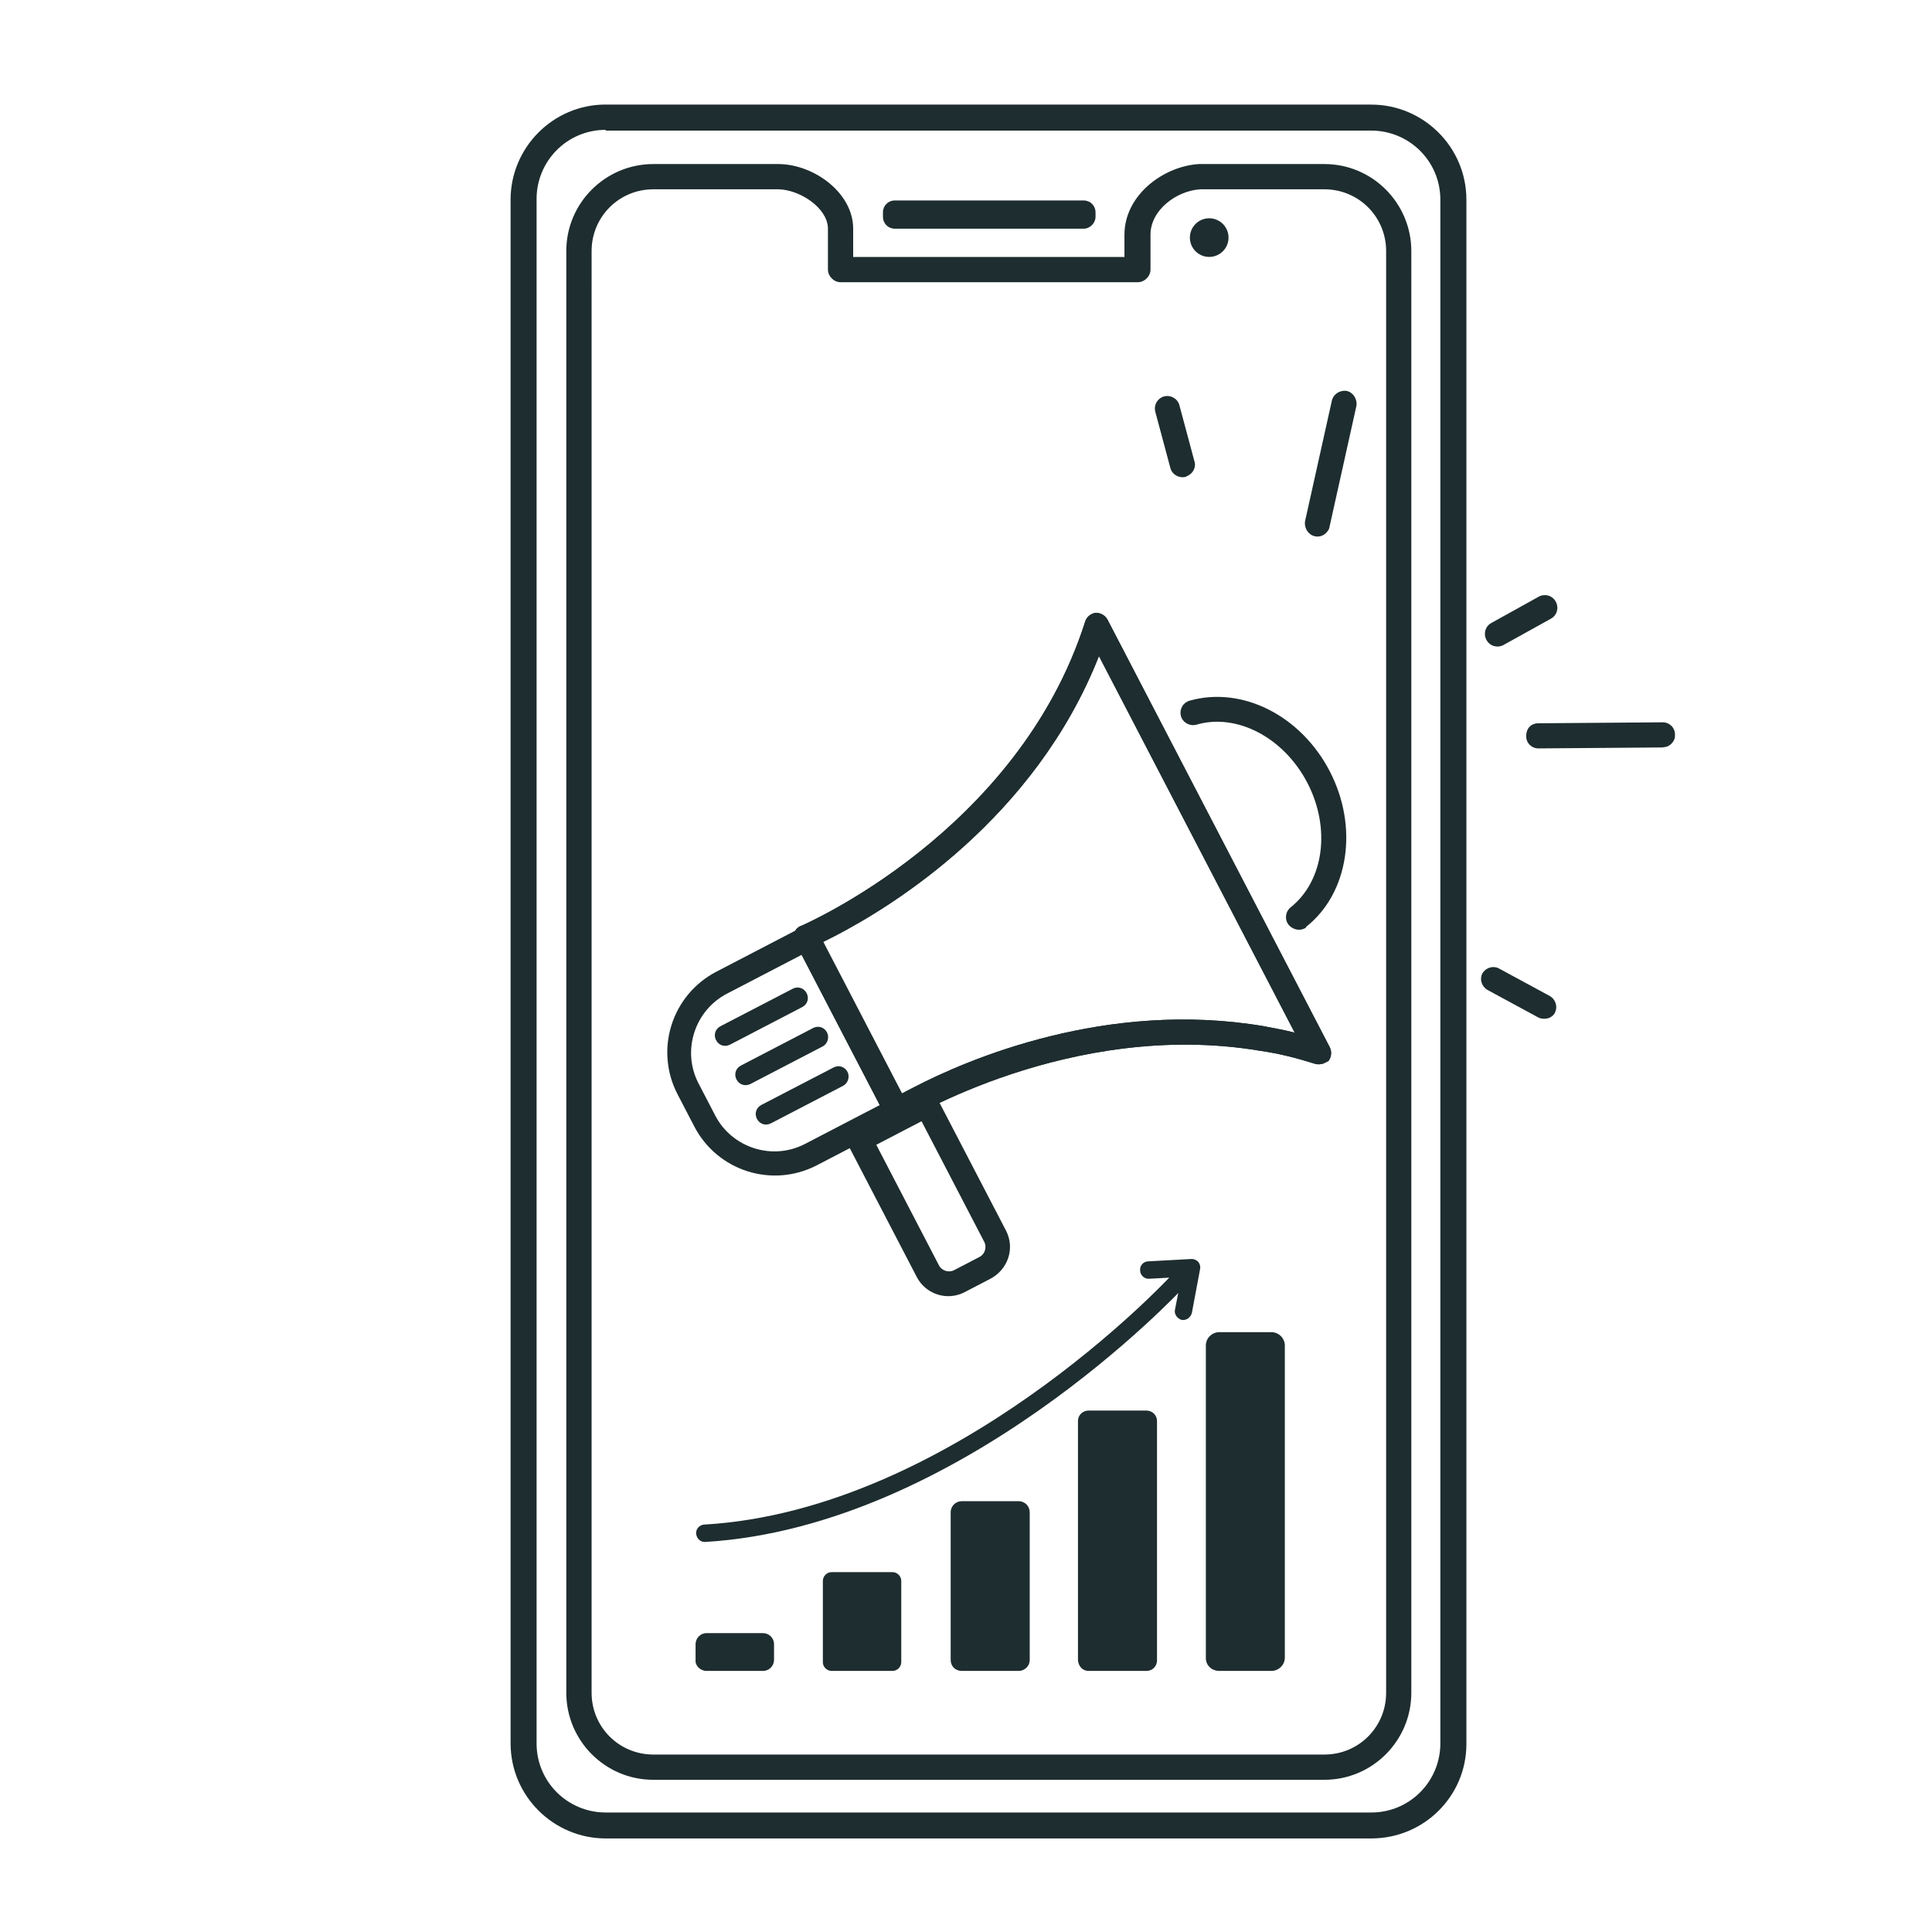 <?xml version="1.0" encoding="UTF-8"?> <!-- Generator: Adobe Illustrator 25.0.1, SVG Export Plug-In . SVG Version: 6.00 Build 0) --> <svg xmlns="http://www.w3.org/2000/svg" xmlns:xlink="http://www.w3.org/1999/xlink" id="Camada_1" x="0px" y="0px" viewBox="0 0 362 362" style="enable-background:new 0 0 362 362;" xml:space="preserve"> <style type="text/css"> .st0{opacity:0.5;clip-path:url(#SVGID_2_);} .st1{fill:#41CC79;} .st2{fill:url(#Contour_1_);} .st3{fill:#8BC5FF;} .st4{fill:#FFFFFF;} .st5{fill:url(#Contour_3_);} .st6{fill:url(#Contour_4_);} .st7{fill:url(#Contour_5_);} .st8{fill:url(#Contour_6_);} .st9{fill:url(#Contour_11_);} .st10{fill:url(#Contour_12_);} .st11{fill:url(#Contour_13_);} .st12{fill:url(#Contour_14_);} .st13{fill:url(#Contour_15_);} .st14{fill:url(#Contour_16_);} .st15{fill:url(#Contour_17_);} .st16{fill:url(#Contour_18_);} .st17{fill:url(#Contour_19_);} .st18{fill:url(#Contour_20_);} .st19{fill:url(#Contour_21_);} .st20{fill:url(#Contour_22_);} .st21{fill:url(#Contour_23_);} .st22{fill:url(#Contour_24_);} .st23{fill:url(#Contour_25_);} .st24{fill:url(#Contour_26_);} .st25{fill:url(#Contour_27_);} .st26{fill:url(#Contour_28_);} .st27{fill:url(#Contour_29_);} .st28{fill:url(#Contour_30_);} .st29{fill:url(#Contour_31_);} .st30{fill:url(#Contour_32_);} .st31{fill:url(#Contour_33_);} .st32{fill:url(#Contour_34_);} .st33{fill:url(#Contour_35_);} .st34{fill:url(#Contour_36_);} .st35{fill:url(#Contour_37_);} .st36{fill:url(#Contour_38_);} .st37{fill:url(#Contour_43_);} .st38{fill:url(#Contour_44_);} .st39{fill:url(#Contour_45_);} .st40{fill:url(#Contour_46_);} .st41{fill:url(#Contour_47_);} .st42{fill:url(#Contour_48_);} .st43{fill:url(#Contour_49_);} .st44{fill:url(#Contour_50_);} .st45{fill:url(#Contour_51_);} .st46{fill:url(#Contour_52_);} .st47{fill:url(#Contour_53_);} .st48{fill:url(#Contour_54_);} .st49{fill:url(#Contour_55_);} .st50{fill:url(#Contour_56_);} .st51{fill:url(#Contour_57_);} .st52{fill:url(#Contour_58_);} .st53{fill:url(#Contour_66_);} .st54{fill:url(#Contour_67_);} .st55{fill:url(#Contour_68_);} .st56{fill:url(#Contour_69_);} .st57{fill:url(#Contour_70_);} .st58{fill:url(#Group_1_);} .st59{fill:url(#Contour_71_);} .st60{fill:url(#Contour_72_);} .st61{fill:url(#Contour_73_);} .st62{fill:url(#Contour_74_);} .st63{fill:url(#Contour_75_);} .st64{fill:url(#Contour_76_);} .st65{fill:url(#Contour_116_);} .st66{fill:url(#Contour_117_);} .st67{fill:url(#Contour_118_);} .st68{fill:url(#Contour_119_);} .st69{fill:url(#Contour_120_);} .st70{fill:url(#Contour_121_);} .st71{fill:url(#Contour_122_);} .st72{fill:url(#Contour_123_);} .st73{fill:url(#Contour_124_);} .st74{fill:url(#Contour_129_);} .st75{fill:url(#Contour_135_);} .st76{fill:url(#Contour_143_);} .st77{fill:url(#Contour_301_);} .st78{fill:url(#Contour_302_);} .st79{fill:url(#Contour_378_);} .st80{fill:url(#Contour_437_);} .st81{fill:none;} .st82{fill:url(#Contour_438_);} .st83{fill:url(#Contour_439_);} .st84{fill:url(#Contour_440_);} .st85{fill:url(#Contour_441_);} .st86{fill:url(#Contour_442_);} .st87{fill:url(#Contour_468_);} .st88{fill:url(#Contour_469_);} .st89{fill:url(#Contour_470_);} .st90{fill:url(#Contour_471_);} .st91{fill:url(#Contour_472_);} .st92{fill:url(#Contour_473_);} .st93{fill:url(#Contour_474_);} .st94{fill:url(#Contour_475_);} .st95{fill:url(#Contour_476_);} .st96{fill:url(#Contour_477_);} .st97{fill:url(#Contour_478_);} .st98{fill:url(#Contour_479_);} .st99{fill:url(#Contour_480_);} .st100{fill:url(#Contour_481_);} .st101{fill:url(#Contour_482_);} .st102{fill:url(#Contour_483_);} .st103{fill:url(#Contour_484_);} .st104{fill:url(#Contour_485_);} .st105{fill:url(#Contour_486_);} .st106{fill:url(#Contour_487_);} .st107{fill:url(#Contour_488_);} .st108{fill:url(#Contour_489_);} .st109{fill:url(#Contour_490_);} .st110{fill:url(#Contour_491_);} .st111{fill:url(#Contour_492_);} .st112{fill:url(#Contour_493_);} .st113{fill:url(#Contour_494_);} .st114{fill:url(#Contour_495_);} .st115{fill:url(#Contour_496_);} .st116{fill:url(#Contour_497_);} .st117{fill:url(#Contour_498_);} .st118{fill:url(#Contour_499_);} .st119{fill:url(#Contour_500_);} .st120{fill:url(#Contour_501_);} .st121{fill:url(#Contour_502_);} .st122{fill:url(#Contour_503_);} .st123{fill:url(#Contour_504_);} .st124{fill:url(#Contour_505_);} .st125{fill:url(#Contour_506_);} .st126{fill:url(#Contour_507_);} .st127{fill:url(#Contour_508_);} .st128{fill:url(#Contour_509_);} .st129{fill:url(#Contour_510_);} .st130{fill:url(#Contour_511_);} .st131{fill:url(#Contour_512_);} .st132{fill:url(#Contour_513_);} .st133{fill:url(#Contour_514_);} .st134{fill:url(#Contour_515_);} .st135{fill:url(#Contour_516_);} .st136{fill:url(#Contour_519_);} .st137{fill:url(#Contour_522_);} .st138{fill:url(#Contour_524_);} .st139{fill:url(#Contour_526_);} .st140{fill:url(#Contour_552_);} .st141{fill:url(#Contour_558_);} .st142{fill:url(#Contour_559_);} .st143{fill:url(#Contour_561_);} .st144{fill:url(#Contour_562_);} .st145{fill:url(#Contour_563_);} .st146{fill:url(#Contour_564_);} .st147{fill:url(#Contour_566_);} .st148{fill:url(#Contour_569_);} .st149{fill:url(#Contour_570_);} .st150{fill:url(#Contour_571_);} .st151{fill:url(#Contour_572_);} .st152{fill:url(#Contour_573_);} .st153{fill:url(#Contour_574_);} .st154{fill:url(#Contour_575_);} .st155{fill:url(#Contour_576_);} .st156{fill:url(#Contour_577_);} .st157{fill:url(#Contour_578_);} .st158{fill:url(#Contour_579_);} .st159{fill:url(#Contour_580_);} .st160{fill:url(#Contour_581_);} .st161{fill:url(#Contour_582_);} .st162{fill:url(#Contour_583_);} .st163{fill:url(#Contour_584_);} .st164{fill:url(#Contour_585_);} .st165{fill:url(#Contour_586_);} .st166{fill:url(#Contour_587_);} .st167{fill:url(#Contour_588_);} .st168{fill:url(#Contour_589_);} .st169{fill:url(#Contour_590_);} .st170{fill:url(#Contour_591_);} .st171{fill:url(#Contour_592_);} .st172{fill:url(#Contour_593_);} .st173{fill:url(#Contour_594_);} .st174{fill:url(#Contour_595_);} .st175{fill:url(#Contour_596_);} .st176{fill:url(#Contour_597_);} .st177{fill:url(#Contour_598_);} .st178{fill:url(#Contour_599_);} .st179{fill:url(#Contour_600_);} .st180{fill:url(#Contour_601_);} .st181{fill:url(#Contour_602_);} .st182{fill:url(#Contour_603_);} .st183{fill:url(#Contour_604_);} .st184{fill:url(#Contour_605_);} .st185{fill:url(#Contour_617_);} .st186{fill:url(#Contour_618_);} .st187{fill:url(#Contour_620_);} .st188{fill:url(#Contour_621_);} .st189{fill:url(#Contour_622_);} .st190{fill:url(#Contour_624_);} .st191{fill:url(#Contour_625_);} .st192{fill:url(#Contour_626_);} .st193{fill:url(#Contour_627_);} .st194{fill:url(#Contour_659_);} .st195{fill:url(#Contour_660_);} .st196{fill:url(#Contour_661_);} .st197{fill:url(#Contour_662_);} .st198{fill:url(#Contour_663_);} .st199{fill:url(#Contour_664_);} .st200{fill:url(#Contour_665_);} .st201{fill:url(#Contour_666_);} .st202{fill:url(#Contour_667_);} .st203{fill:url(#Contour_668_);} .st204{fill:url(#Contour_669_);} .st205{fill:url(#Contour_670_);} .st206{fill:url(#Contour_671_);} .st207{fill:url(#Contour_672_);} .st208{fill:url(#Contour_673_);} .st209{fill:url(#Contour_674_);} .st210{fill:url(#Contour_675_);} .st211{fill:url(#Contour_676_);} .st212{fill:url(#Contour_677_);} .st213{fill:url(#Contour_678_);} .st214{fill:url(#Contour_679_);} .st215{fill:url(#Contour_680_);} .st216{fill:url(#Contour_681_);} .st217{fill:url(#Contour_682_);} .st218{fill:url(#Contour_683_);} .st219{fill:url(#Contour_684_);} .st220{fill:url(#Contour_685_);} .st221{fill:url(#Contour_686_);} .st222{fill:url(#Contour_687_);} .st223{fill:url(#Contour_688_);} .st224{fill:url(#Contour_689_);} .st225{fill:url(#Contour_690_);} .st226{fill:url(#Contour_691_);} .st227{fill:url(#Contour_692_);} .st228{fill:url(#Contour_693_);} .st229{fill:url(#Contour_694_);} .st230{fill:url(#Contour_695_);} .st231{fill:url(#Contour_698_);} .st232{fill:url(#Contour_699_);} .st233{fill:url(#Contour_701_);} .st234{fill:url(#Contour_703_);} .st235{fill:url(#Contour_704_);} .st236{fill:url(#Contour_706_);} .st237{fill:url(#Contour_708_);} .st238{fill:url(#Contour_738_);} .st239{fill:url(#Contour_739_);} .st240{fill:url(#Contour_740_);} .st241{fill:url(#Contour_741_);} .st242{fill:url(#Contour_742_);} .st243{fill:url(#Contour_743_);} .st244{fill:url(#Contour_744_);} .st245{fill:url(#Contour_745_);} .st246{fill:url(#Contour_746_);} .st247{fill:url(#Contour_747_);} .st248{fill:url(#Contour_748_);} .st249{fill:url(#Contour_751_);} .st250{fill:url(#Contour_752_);} .st251{fill:url(#Contour_753_);} .st252{fill:url(#Contour_754_);} .st253{fill:url(#Contour_755_);} .st254{fill:url(#Contour_756_);} .st255{fill:url(#Contour_757_);} .st256{fill:url(#Contour_758_);} .st257{fill:url(#Contour_759_);} .st258{fill:url(#Contour_760_);} .st259{fill:url(#Contour_761_);} .st260{fill:url(#Contour_762_);} .st261{fill:url(#Contour_763_);} .st262{fill:url(#Contour_764_);} .st263{fill:url(#Contour_771_);} .st264{fill:url(#Contour_772_);} .st265{fill:url(#Contour_773_);} .st266{fill:url(#Contour_774_);} .st267{fill:url(#Contour_775_);} .st268{fill:url(#Contour_776_);} .st269{fill:url(#Contour_777_);} .st270{fill:url(#Contour_778_);} .st271{fill:#EFF5E6;} .st272{fill:url(#Contour_779_);} .st273{fill:url(#Contour_780_);} .st274{fill:url(#Contour_781_);} .st275{fill:url(#Contour_782_);} .st276{fill:#1E2D2F;} .st277{fill:url(#Contour_783_);} .st278{fill:url(#Contour_784_);} .st279{fill:url(#Contour_785_);} .st280{fill:url(#Contour_786_);} .st281{fill:url(#Contour_787_);} .st282{fill:url(#Contour_788_);} .st283{fill:url(#Contour_789_);} .st284{fill:url(#Contour_790_);} .st285{fill:url(#Contour_791_);} .st286{fill:url(#Contour_792_);} .st287{fill:url(#Contour_793_);} .st288{fill:url(#Contour_794_);} .st289{fill:url(#Contour_795_);} .st290{fill:url(#Contour_796_);} .st291{fill:url(#Contour_797_);} .st292{fill:url(#Contour_798_);} .st293{fill:url(#Contour_799_);} .st294{fill:url(#Contour_800_);} .st295{fill:url(#Contour_801_);} .st296{fill:url(#Contour_802_);} .st297{fill:url(#Contour_803_);} .st298{fill:url(#Contour_804_);} .st299{fill:url(#Contour_805_);} .st300{fill:url(#Contour_806_);} .st301{fill:url(#Contour_807_);} .st302{fill:url(#Contour_808_);} .st303{fill:url(#Contour_809_);} .st304{fill:url(#Contour_810_);} .st305{fill:url(#Contour_811_);} .st306{fill:url(#Contour_812_);} .st307{fill:url(#Contour_813_);} .st308{fill:url(#Contour_814_);} .st309{fill:url(#Contour_815_);} .st310{fill:url(#Contour_816_);} .st311{fill:url(#Contour_817_);} .st312{fill:url(#Contour_818_);} .st313{fill:url(#Contour_819_);} .st314{fill:url(#Contour_820_);} .st315{fill:url(#Contour_821_);} .st316{fill:url(#Contour_822_);} .st317{fill:url(#Contour_823_);} .st318{fill:url(#Contour_824_);} .st319{fill:url(#Contour_825_);} .st320{fill:url(#Contour_826_);} .st321{fill:url(#Contour_827_);} .st322{fill:url(#Contour_828_);} .st323{fill:url(#Contour_829_);} .st324{fill:url(#Contour_830_);} .st325{fill:url(#Contour_831_);} .st326{fill:url(#Contour_832_);} .st327{fill:url(#Contour_833_);} .st328{fill:url(#Contour_834_);} .st329{fill:url(#Contour_835_);} .st330{fill:url(#Contour_836_);} .st331{fill:url(#Contour_837_);} .st332{fill:url(#Contour_838_);} .st333{fill:url(#Contour_839_);} .st334{fill:url(#Contour_840_);} .st335{fill:url(#Contour_841_);} .st336{fill:url(#Contour_842_);} .st337{fill:url(#Contour_843_);} .st338{fill:url(#Contour_844_);} .st339{fill:url(#Contour_845_);} .st340{fill:url(#Contour_846_);} .st341{fill:url(#Contour_847_);} .st342{fill:url(#Contour_848_);} .st343{fill:url(#Contour_849_);} .st344{fill:url(#Contour_850_);} .st345{fill:url(#Contour_851_);} .st346{fill:url(#Contour_852_);} .st347{fill:url(#Contour_853_);} .st348{fill:url(#Contour_854_);} .st349{fill:url(#Contour_855_);} .st350{fill:url(#Contour_856_);} .st351{fill:url(#Contour_857_);} .st352{fill:url(#Contour_858_);} .st353{fill:url(#Contour_859_);} .st354{fill:url(#Contour_860_);} .st355{fill:url(#Contour_861_);} .st356{fill:url(#Contour_862_);} .st357{fill:url(#Contour_863_);} .st358{fill:url(#Contour_864_);} .st359{fill:url(#Contour_865_);} .st360{fill:url(#Contour_866_);} .st361{fill:url(#Contour_867_);} .st362{fill:url(#Contour_868_);} .st363{fill:url(#Contour_869_);} .st364{fill:url(#Contour_870_);} .st365{fill:url(#Contour_871_);} .st366{fill:url(#Contour_872_);} .st367{fill:url(#Contour_873_);} .st368{fill:url(#Contour_874_);} .st369{fill:url(#Contour_875_);} .st370{fill:url(#Contour_876_);} .st371{fill:url(#Contour_877_);} .st372{fill:url(#Contour_878_);} .st373{fill:url(#Contour_879_);} .st374{fill:url(#Contour_880_);} .st375{fill:url(#Contour_881_);} .st376{fill:url(#Contour_882_);} .st377{fill:url(#Contour_883_);} .st378{fill:url(#Contour_884_);} .st379{fill:url(#Contour_885_);} .st380{fill:url(#Contour_886_);} .st381{fill:url(#Contour_887_);} .st382{fill:url(#Contour_888_);} .st383{fill:url(#Contour_889_);} .st384{fill:url(#Contour_890_);} .st385{fill:url(#Contour_891_);} .st386{fill:url(#Contour_892_);} .st387{fill:url(#Contour_893_);} .st388{fill:url(#Contour_894_);} .st389{fill:url(#Contour_895_);} .st390{fill:url(#Contour_896_);} .st391{fill:url(#Contour_897_);} .st392{fill:url(#Contour_898_);} .st393{fill:url(#Contour_899_);} .st394{fill:url(#Contour_900_);} .st395{fill:url(#Contour_901_);} .st396{fill:url(#Contour_902_);} .st397{fill:url(#Contour_903_);} .st398{fill:url(#Contour_904_);} .st399{fill:url(#Contour_905_);} .st400{fill:url(#Contour_906_);} .st401{fill:url(#Contour_907_);} .st402{fill:url(#Contour_908_);} .st403{fill:url(#Contour_909_);} .st404{fill:url(#Contour_910_);} .st405{fill:url(#Contour_911_);} .st406{fill:url(#Contour_912_);} .st407{fill:url(#Contour_913_);} .st408{fill:url(#Contour_914_);} .st409{fill:url(#Contour_915_);} .st410{fill:url(#Contour_916_);} .st411{fill:url(#Contour_917_);} .st412{fill:url(#Contour_918_);} .st413{fill:url(#Contour_919_);} .st414{fill:url(#Contour_920_);} .st415{fill:url(#Contour_921_);} .st416{fill:url(#Contour_922_);} .st417{fill:url(#Contour_923_);} .st418{fill:url(#Contour_924_);} .st419{fill:url(#Contour_925_);} .st420{fill:url(#Contour_926_);} .st421{fill:url(#Contour_927_);} .st422{fill:url(#Contour_928_);} .st423{fill:url(#Contour_929_);} .st424{fill:url(#Contour_930_);} .st425{fill:url(#Contour_931_);} .st426{fill:url(#Contour_932_);} .st427{fill:url(#SVGID_3_);} .st428{fill:url(#SVGID_4_);} .st429{fill:url(#SVGID_5_);} .st430{fill:url(#Contour_933_);} .st431{fill:url(#Contour_934_);} .st432{fill:url(#Contour_935_);} .st433{fill:url(#Contour_936_);} .st434{fill:url(#Contour_937_);} .st435{fill:url(#Contour_938_);} .st436{fill:url(#Contour_939_);} .st437{fill:url(#Contour_940_);} .st438{fill:url(#Contour_941_);} .st439{fill:url(#Contour_942_);} .st440{fill:url(#Contour_943_);} .st441{fill:url(#Contour_944_);} .st442{fill:url(#Contour_945_);} .st443{fill:url(#Contour_946_);} .st444{fill:url(#Contour_947_);} .st445{fill:url(#Contour_948_);} .st446{fill:url(#Contour_949_);} .st447{fill:url(#Contour_950_);} .st448{fill:url(#Contour_951_);} .st449{fill:url(#Contour_952_);} .st450{fill:url(#Contour_953_);} .st451{fill:url(#Contour_954_);} .st452{fill:url(#Contour_955_);} .st453{fill:url(#Contour_956_);} .st454{fill:url(#Contour_957_);} .st455{fill:url(#Contour_958_);} .st456{fill:url(#Contour_959_);} .st457{fill:url(#Contour_960_);} .st458{fill:url(#Contour_961_);} .st459{fill:url(#Contour_962_);} .st460{fill:url(#Contour_963_);} .st461{clip-path:url(#SVGID_7_);fill:#1E2D2F;} .st462{clip-path:url(#SVGID_9_);fill:#1E2D2F;} .st463{clip-path:url(#SVGID_11_);fill:#1E2D2F;} .st464{clip-path:url(#SVGID_13_);fill:#1E2D2F;} .st465{clip-path:url(#SVGID_15_);fill:#1E2D2F;} .st466{clip-path:url(#SVGID_17_);fill:#1E2D2F;} .st467{clip-path:url(#SVGID_19_);fill:#1E2D2F;} .st468{clip-path:url(#SVGID_21_);fill:#1E2D2F;} .st469{clip-path:url(#SVGID_23_);fill:#1E2D2F;} .st470{clip-path:url(#SVGID_25_);fill:#1E2D2F;} .st471{clip-path:url(#SVGID_27_);fill:#1E2D2F;} .st472{clip-path:url(#SVGID_29_);fill:#1E2D2F;} .st473{clip-path:url(#SVGID_31_);fill:#1E2D2F;} .st474{clip-path:url(#SVGID_33_);fill:#1E2D2F;} .st475{clip-path:url(#SVGID_35_);fill:#1E2D2F;} .st476{clip-path:url(#SVGID_37_);fill:#1E2D2F;} .st477{clip-path:url(#SVGID_39_);fill:#1E2D2F;} .st478{clip-path:url(#SVGID_41_);fill:#1E2D2F;} .st479{clip-path:url(#SVGID_43_);fill:#1E2D2F;} .st480{clip-path:url(#SVGID_45_);fill:#1E2D2F;} .st481{clip-path:url(#SVGID_47_);fill:#1E2D2F;} .st482{clip-path:url(#SVGID_49_);fill:#1E2D2F;} .st483{fill:url(#Contour_964_);} .st484{fill:url(#Contour_965_);} .st485{fill:url(#Contour_966_);} .st486{fill:url(#Contour_967_);} .st487{fill:url(#Contour_968_);} .st488{fill:url(#Contour_969_);} .st489{fill:url(#Contour_970_);} .st490{fill:url(#Contour_971_);} .st491{fill:url(#Contour_972_);} .st492{fill:url(#Contour_973_);} .st493{fill:url(#Contour_974_);} .st494{fill:url(#Contour_975_);} .st495{fill:url(#Contour_976_);} .st496{fill:url(#Contour_977_);} .st497{fill:url(#SVGID_50_);} .st498{fill:url(#SVGID_51_);} .st499{fill:#C8A26E;} </style> <g> <g> <g> <path id="Contour_550_" class="st276" d="M100.54,326.66V37.28c0-7.1,5.71-12.95,12.95-12.95v0.14h143.44 c7.1,0,12.95,5.71,12.95,12.95v289.24c0,7.1-5.71,12.95-12.95,12.95H113.49C106.39,339.61,100.54,333.9,100.54,326.66 L100.54,326.66z M113.49,19.59c-9.89,0-17.82,8.08-17.82,17.82v289.24c0,9.89,8.08,17.82,17.82,17.82h143.44 c9.89,0,17.83-7.94,17.83-17.69V37.42c0-9.89-8.08-17.82-17.83-17.82H113.49z"></path> <path id="Contour_548_" class="st276" d="M213.2,52.88c1.25,0,2.37-1.11,2.37-2.37v-6.55c0-4.6,4.87-8.22,9.33-8.49h23.26 c6.41,0,11.56,5.15,11.56,11.56v270.16c0,6.41-5.15,11.56-11.56,11.56H122.41c-6.41,0-11.56-5.15-11.56-11.56V47.03 c0-6.41,5.15-11.56,11.56-11.56h23.53c4.04,0.14,9.05,3.48,9.19,7.24v7.8c0,1.25,1.11,2.37,2.37,2.37H213.2z M224.76,30.74h-0.14 c-6.68,0.42-13.93,5.85-13.93,13.23v4.18h-50.83v-5.29c0-6.69-7.24-11.98-13.79-12.12h-23.67c-8.91,0-16.29,7.24-16.29,16.29 v270.16c0,8.91,7.24,16.29,16.29,16.29h125.75c9.05,0,16.29-7.38,16.29-16.29V47.03c0-8.91-7.24-16.29-16.29-16.29H224.76z"></path> <path id="Contour_547_" class="st276" d="M167.67,37.56c-1.25,0-2.23,0.97-2.23,2.23v0.83c0,1.25,0.97,2.23,2.23,2.23h35.37 c1.25,0,2.23-1.11,2.23-2.23v-0.83c0-1.25-0.97-2.23-2.23-2.23H167.67z"></path> <path id="Contour_545_" class="st276" d="M222.95,44.52c0,2,1.62,3.62,3.62,3.62s3.62-1.62,3.62-3.62c0-2-1.62-3.62-3.62-3.62 S222.95,42.52,222.95,44.52L222.95,44.52z"></path> </g> <g> <path id="Contour_1125_" class="st276" d="M277.74,182.41c-0.54,1.06-0.15,2.42,0.98,3.08l9.56,5.18 c0.62,0.3,1.55,0.29,2.17-0.03c0.37-0.19,0.8-0.57,0.91-0.94c0.54-1.06,0.15-2.42-0.98-3.08l-9.56-5.18 c-0.66-0.34-1.44-0.31-2.09,0.03C278.34,181.66,277.99,181.98,277.74,182.41L277.74,182.41z"></path> <path id="Contour_1124_" class="st276" d="M285.96,137.85c-0.04,1.43,1.09,2.4,2.33,2.38l23.17-0.18 c0.43-0.07,0.74-0.07,1.11-0.26c0.86-0.45,1.34-1.32,1.27-2.07c0.04-1.43-1.09-2.4-2.33-2.38l-23.17,0.18 c-0.46-0.01-0.88,0.08-1.22,0.26C286.41,136.14,285.99,136.89,285.96,137.85L285.96,137.85z"></path> <path id="Contour_1123_" class="st276" d="M249.55,75.08l-5.03,22.62c-0.17,1.3,0.63,2.5,1.84,2.78 c0.91,0.21,1.76-0.17,2.28-0.81c0.18-0.21,0.44-0.53,0.49-1.03l5.03-22.62c0.17-1.3-0.63-2.5-1.84-2.78 c-0.91-0.12-1.77,0.24-2.3,0.88C249.8,74.39,249.63,74.72,249.55,75.08L249.55,75.08z"></path> <path id="Contour_1122_" class="st276" d="M279.5,116.69c-1.23,0.64-1.58,2.07-1,3.18c0.64,1.23,2.07,1.58,3.18,1 c0,0,0.12-0.06,0,0l8.85-4.91c1.23-0.64,1.58-2.07,1-3.18c-0.64-1.23-2.07-1.58-3.18-1L279.5,116.69z"></path> <path id="Contour_1121_" class="st276" d="M216.47,77.16l2.83,10.55c0.33,1.23,1.64,1.96,2.88,1.63l0.49-0.26 c0.98-0.51,1.46-1.7,1.14-2.62l-2.83-10.55c-0.33-1.23-1.64-1.96-2.88-1.63c-0.16,0.04-0.31,0.1-0.45,0.18 C216.69,74.95,216.18,76.08,216.47,77.16L216.47,77.16z"></path> <path id="Contour_1102_" class="st276" d="M175.95,237.12l-11.76-22.62l8.48-4.41l11.76,22.62c0.51,0.98,0.1,2.29-0.89,2.8 l-4.79,2.49C177.77,238.51,176.46,238.1,175.95,237.12L175.95,237.12z M159.93,211.4c-1.11,0.57-1.58,2.07-1,3.17l12.85,24.71 c1.66,3.2,5.65,4.56,8.97,2.83l4.79-2.49c3.32-1.73,4.68-5.71,2.96-9.03l-12.85-24.71c-0.57-1.11-2.07-1.58-3.18-1L159.93,211.4z "></path> <path id="Contour_1097_" class="st276" d="M221.27,134.16c0.33,1.23,1.64,1.96,2.88,1.63c7.59-2.23,16.4,2.41,20.81,10.89 c4.41,8.48,3.14,18.36-3.16,23.35c-0.98,0.82-1.14,2.31-0.32,3.29c0.76,0.86,2,1.15,2.98,0.63c0.12-0.06,0.25-0.13,0.31-0.32 c7.96-6.32,9.81-18.68,4.38-29.13s-16.43-15.98-26.24-13.22c-0.16,0.04-0.31,0.1-0.45,0.18 C221.49,131.95,220.98,133.08,221.27,134.16L221.27,134.16z"></path> <path id="Contour_1094_" class="st276" d="M134.02,209.03l-3.13-6.02c-3.2-6.15-0.71-13.68,5.31-16.82l14.02-7.29l14.63,28.15 l-14.02,7.29C144.69,217.53,137.15,215.05,134.02,209.03L134.02,209.03z M134.22,182.07c-8.36,4.35-11.61,14.62-7.26,22.98 l3.13,6.02c4.35,8.36,14.62,11.61,22.98,7.26l18.07-9.39l-18.85-36.27L134.22,182.07z"></path> <path id="Contour_1093_" class="st276" d="M135,192.28c-0.98,0.51-1.34,1.63-0.83,2.62c0.51,0.98,1.63,1.34,2.62,0.83l13.52-7.03 c0.98-0.51,1.34-1.63,0.83-2.61c-0.51-0.98-1.63-1.34-2.61-0.83L135,192.28z"></path> <path id="Contour_1092_" class="st276" d="M138.83,199.65c-0.98,0.51-1.34,1.63-0.83,2.62c0.51,0.98,1.63,1.34,2.62,0.83 l13.52-7.03c0.98-0.51,1.27-1.76,0.82-2.62c-0.51-0.98-1.63-1.34-2.61-0.83L138.83,199.65z"></path> <path id="Contour_1091_" class="st276" d="M142.66,207.03c-0.98,0.51-1.34,1.63-0.83,2.62c0.51,0.98,1.63,1.34,2.62,0.83 l13.52-7.03c0.98-0.51,1.27-1.75,0.83-2.61c-0.51-0.98-1.63-1.34-2.61-0.83L142.66,207.03z"></path> <path id="Contour_1089_" class="st276" d="M205.91,122.93l36.68,70.56c-1.99-0.53-3.85-0.81-5.78-1.21 c-29.45-4.99-55.49,6.2-65.57,11.44l-2.34,1.21l-14.76-28.4c0.66-0.32,1.45-0.71,2.35-1.18 C167.3,169.75,193.92,153.38,205.91,122.93L205.91,122.93z M203.33,116.47c-12.58,39.49-52.77,56.79-53.14,56.98 c-0.68,0.2-1.17,0.76-1.34,1.32c-0.18,0.56-0.17,1.18,0.15,1.79l17.06,32.82c0.26,0.49,0.82,0.98,1.38,1.16 c0.68,0.11,1.24-0.02,1.85-0.34c0.25-0.13,31.36-19.27,66.78-13.32c3.54,0.5,6.96,1.38,10.32,2.44c0.56,0.18,1.3,0.1,1.8-0.15 l0.74-0.38c0.55-0.75,0.65-1.75,0.21-2.61l-41.6-80.03c-0.45-0.86-1.32-1.34-2.25-1.33c-0.27,0.04-0.54,0.13-0.79,0.26 C203.97,115.36,203.53,115.83,203.33,116.47L203.33,116.47z"></path> <path id="Contour_1087_" class="st276" d="M205.91,122.93l36.68,70.56c-1.99-0.53-3.85-0.81-5.78-1.21 c-29.45-4.99-55.49,6.2-65.57,11.44l-2.34,1.21l-14.76-28.4c0.66-0.32,1.45-0.71,2.35-1.18 C167.3,169.75,193.92,153.38,205.91,122.93L205.91,122.93z M203.33,116.47c-12.58,39.49-52.77,56.79-53.14,56.98 c-0.68,0.2-1.17,0.76-1.34,1.32c-0.18,0.56-0.17,1.18,0.15,1.79l17.06,32.82c0.26,0.49,0.82,0.98,1.38,1.16 c0.68,0.11,1.24-0.02,1.85-0.34c0.25-0.13,31.36-19.27,66.78-13.32c3.54,0.5,6.96,1.38,10.32,2.44c0.56,0.18,1.3,0.1,1.8-0.15 l0.74-0.38c0.55-0.75,0.65-1.75,0.21-2.61l-41.6-80.03c-0.45-0.86-1.32-1.34-2.25-1.33c-0.27,0.04-0.54,0.13-0.79,0.26 C203.97,115.36,203.53,115.83,203.33,116.47L203.33,116.47z"></path> </g> </g> <g> <g> <g id="Group_11_"> <path id="Contour_65_" class="st276" d="M228.44,313.08h9.8c1.31,0,2.5-1.09,2.5-2.5v-58.47c0-1.31-1.09-2.5-2.5-2.5h-9.8 c-1.31,0-2.5,1.09-2.5,2.5v58.58C225.93,312,227.02,313.08,228.44,313.08L228.44,313.08z"></path> <path id="Contour_64_" class="st276" d="M203.94,313.08h10.89c1.09,0,1.96-0.87,1.96-1.96v-44.86c0-1.09-0.87-1.96-1.96-1.96 h-10.89c-1.09,0-1.96,0.87-1.96,1.96v44.86C202.09,312.21,202.85,313.08,203.94,313.08L203.94,313.08z"></path> <path id="Contour_63_" class="st276" d="M180.2,313.08h10.67c1.09,0,2.07-0.87,2.07-2.07v-27.66c0-1.09-0.87-2.07-2.07-2.07 H180.2c-1.09,0-2.07,0.87-2.07,2.07v27.66C178.13,312.21,179,313.08,180.2,313.08L180.2,313.08z"></path> <path id="Contour_62_" class="st276" d="M155.81,313.08h11.43c0.87,0,1.63-0.76,1.63-1.63v-15.25c0-0.87-0.76-1.63-1.63-1.63 h-11.43c-0.87,0-1.63,0.76-1.63,1.63v15.25C154.17,312.32,154.94,313.08,155.81,313.08L155.81,313.08z"></path> <path id="Contour_61_" class="st276" d="M132.4,313.08h10.56c1.2,0,2.07-0.98,2.07-2.07v-2.94c0-1.2-0.98-2.07-2.07-2.07H132.4 c-1.2,0-2.07,0.98-2.07,2.07v2.94C130.22,312.1,131.2,313.08,132.4,313.08L132.4,313.08z"></path> </g> <path id="Contour_60_" class="st276" d="M221.47,239.15c0.65,0.54,0.76,1.63,0.11,2.29c-0.44,0.43-41.6,44.64-89.51,47.48 c0.11,0,0.11,0,0,0c-0.87,0-1.52-0.65-1.63-1.52c-0.11-0.87,0.65-1.74,1.53-1.74c46.5-2.72,86.79-45.95,87.22-46.39 c0.29-0.35,0.75-0.55,1.21-0.55C220.78,238.71,221.17,238.85,221.47,239.15L221.47,239.15z"></path> <path id="Contour_59_" class="st276" d="M224.52,236.43c0.33,0.44,0.44,0.87,0.33,1.42l-1.53,8.17 c-0.22,0.76-0.87,1.31-1.63,1.31h-0.22c-0.87-0.22-1.52-1.09-1.31-1.96l1.2-6.1l-5.99,0.33c-0.87,0.11-1.74-0.65-1.74-1.52 c-0.11-0.98,0.65-1.74,1.52-1.74l8.06-0.44C223.75,235.88,224.19,236.1,224.52,236.43L224.52,236.43z"></path> </g> </g> </g> </svg> 